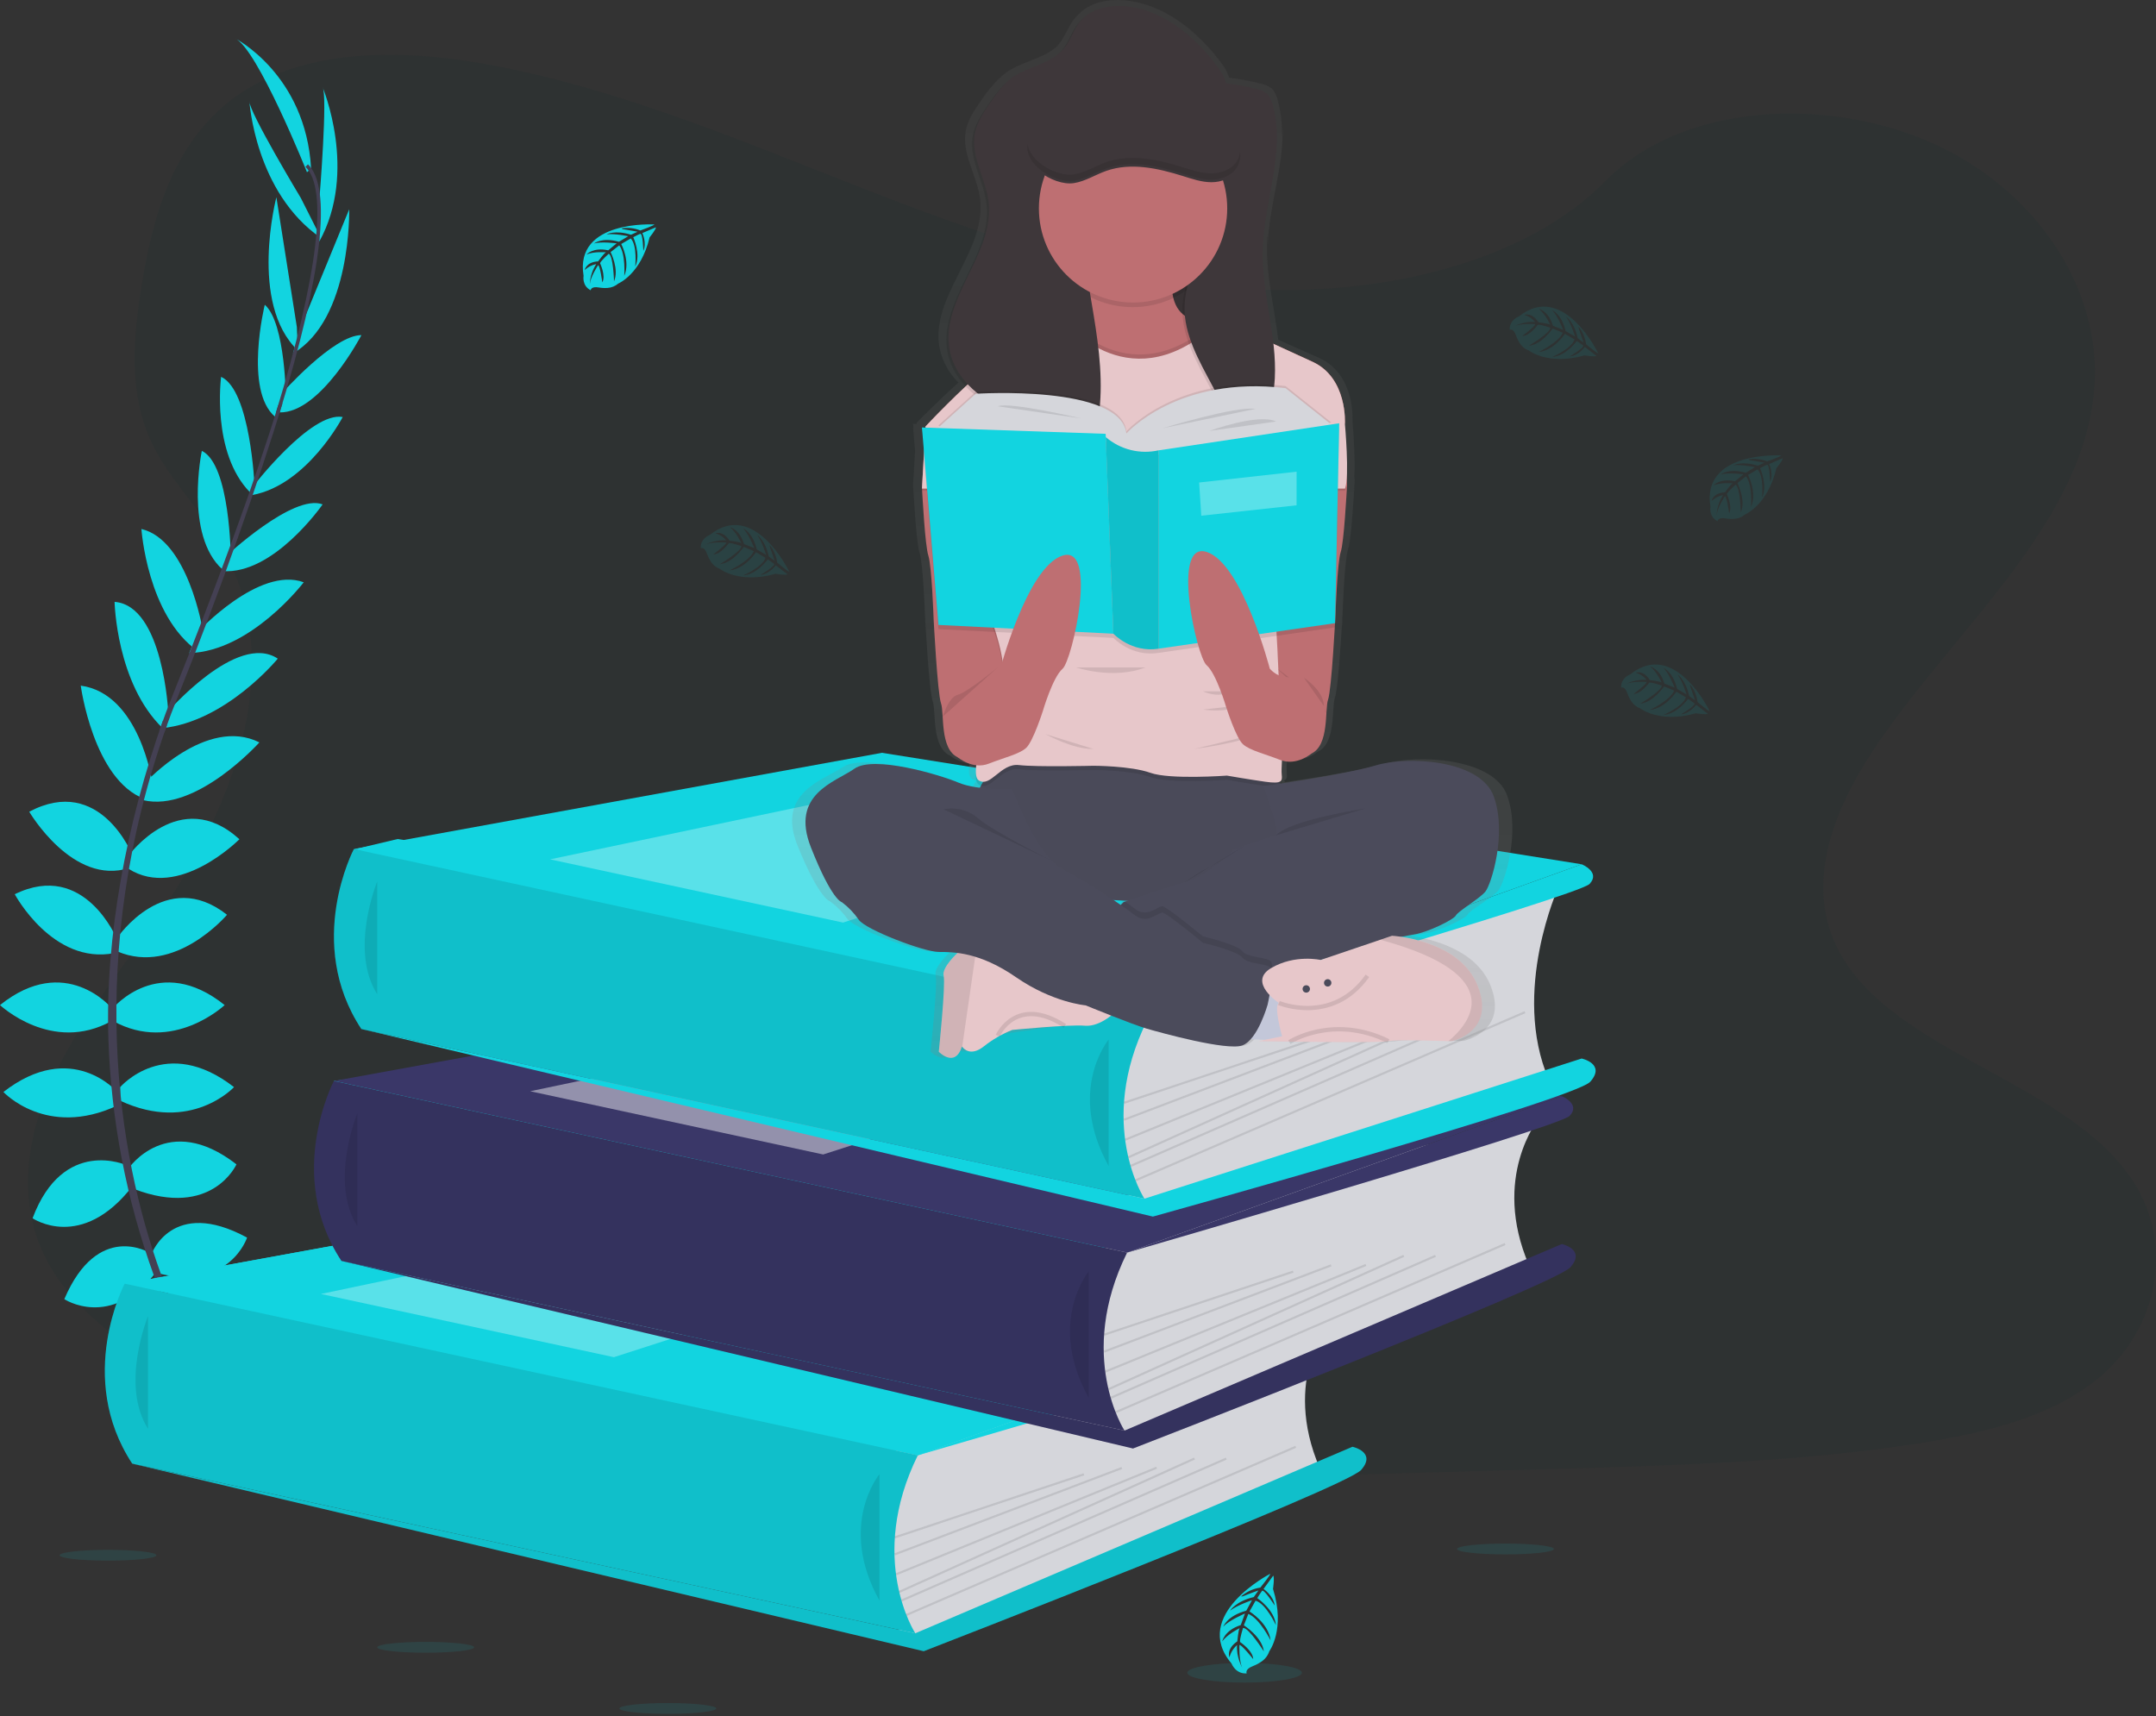 <svg width="500" height="398" viewBox="0 0 500 398" fill="none" xmlns="http://www.w3.org/2000/svg">
<rect x="0" y="0" width="500" height="398" fill="#333333" stroke="none"/>
<g clip-path="url(#clip0)">
<path opacity="0.1" d="M293.232 67.176C261.595 66.076 231.458 55.864 202.686 44.689C173.913 33.514 145.414 21.132 114.534 15.213C94.673 11.405 71.957 10.867 55.957 21.514C40.554 31.779 35.578 49.45 32.904 65.866C30.89 78.214 29.707 91.207 35.226 102.768C39.053 110.794 45.853 117.54 50.55 125.254C66.912 152.003 55.351 184.99 37.621 211.108C29.311 223.363 19.656 235.061 13.243 248.094C6.829 261.126 3.857 276.079 9.469 289.385C15.037 302.584 28.299 312.478 42.661 319.444C71.839 333.596 106.209 337.643 139.748 339.936C213.968 345.015 288.579 342.815 362.994 340.615C390.535 339.799 418.193 338.973 445.285 334.715C460.331 332.349 475.861 328.6 486.787 319.537C500.65 308.035 504.086 288.554 494.799 274.134C479.21 249.941 436.138 243.934 425.228 217.967C419.235 203.678 425.394 187.762 434.105 174.504C452.798 146.074 484.127 121.128 485.78 88.631C486.914 66.306 471.848 43.956 448.56 33.392C424.152 22.281 390.296 23.689 372.297 42.015C353.75 60.899 321.165 68.144 293.232 67.176Z" fill="#032A2D"/>
<path d="M212.863 337.541L45.545 336.724L28.919 297.73L87.707 293.462L77.461 250.709L193.735 235.638L82.393 196.932L92.228 194.595L271.264 223.803L261.405 290.524L247.311 327.192L212.863 337.541Z" fill="#12D4E0"/>
<path d="M48.111 320.392C48.111 320.392 58.377 318.75 64.536 326.004C64.536 326.004 60.019 329.563 50.301 324.635L48.111 320.392Z" fill="#12D4E0"/>
<path d="M47.036 320.231C47.036 320.231 40.485 328.292 43.712 337.267C43.712 337.267 49.05 335.131 49.631 324.249L47.036 320.231Z" fill="#12D4E0"/>
<path d="M41.15 306.979C41.15 306.979 45.256 299.446 61.681 309.99C61.681 309.99 59.491 315.054 52.237 314.643C44.983 314.233 43.066 310.948 41.15 306.979Z" fill="#12D4E0"/>
<path d="M40.089 306.436C40.089 306.436 31.569 305.458 30.743 324.963C30.743 324.963 36.144 326.082 39.982 319.913C43.819 313.744 42.245 310.283 40.089 306.436Z" fill="#12D4E0"/>
<path d="M35.128 290.876C35.128 290.876 39.918 277.6 57.301 287.044C57.301 287.044 53.332 299.226 36.907 295.393L35.128 290.876Z" fill="#12D4E0"/>
<path d="M29.79 271.03C29.79 271.03 38.823 257.616 54.837 270.052C54.837 270.052 49.226 282.645 31.158 275.801L29.79 271.03Z" fill="#12D4E0"/>
<path d="M27.873 252.141C27.873 252.141 38.413 239.817 54.27 252.141C54.27 252.141 44.279 262.954 27.873 255.289V252.141Z" fill="#12D4E0"/>
<path d="M26.231 233.795C26.231 233.795 36.907 220.929 52.1 233.111C52.1 233.111 40.055 244.471 26.231 236.806V233.795Z" fill="#12D4E0"/>
<path d="M27.189 217.507C27.189 217.507 38.432 200.945 52.648 212.169C52.648 212.169 40.603 226.404 27.189 220.655V217.507Z" fill="#12D4E0"/>
<path d="M29.79 198.482C29.79 198.482 41.698 182.057 55.522 194.649C55.522 194.649 41.424 208.884 29.79 201.493V198.482Z" fill="#12D4E0"/>
<path d="M33.759 181.475C33.759 181.475 47.857 166.038 60.156 172.187C60.156 172.187 45.467 188.583 33.143 185.572L33.759 181.475Z" fill="#12D4E0"/>
<path d="M38.686 165.353C38.686 165.353 54.955 146.445 64.419 152.761C64.419 152.761 52.432 167.426 37.533 168.892L38.686 165.353Z" fill="#12D4E0"/>
<path d="M45.799 146.655C45.799 146.655 60.039 131.218 70.441 135.051C70.441 135.051 58.259 151.065 43.888 151.475L45.799 146.655Z" fill="#12D4E0"/>
<path d="M52.237 129.165C52.237 129.165 67.978 114.382 74.821 116.983C74.821 116.983 63.461 133.408 51.553 132.45L52.237 129.165Z" fill="#12D4E0"/>
<path d="M58.533 113.014C58.533 113.014 72.084 95.352 79.48 96.721C79.48 96.721 71.263 112.466 58.533 114.808V113.014Z" fill="#12D4E0"/>
<path d="M65.367 91.236C65.367 91.236 77.344 77.7 83.816 77.73C83.816 77.73 74.362 95.817 64.873 95.65L65.367 91.236Z" fill="#12D4E0"/>
<path d="M69.415 76.737L80.985 48.541C80.985 48.541 81.562 74.029 67.943 81.968L69.415 76.737Z" fill="#12D4E0"/>
<path d="M74.112 45.643C74.112 45.643 76.028 22.095 74.797 20.179C74.797 20.179 83.068 39.757 74.034 56.045L74.112 45.643Z" fill="#12D4E0"/>
<path d="M34.678 290.564C34.678 290.564 22.682 283.128 14.914 301.318C14.914 301.318 25.59 308.406 36.091 295.203L34.678 290.564Z" fill="#12D4E0"/>
<path d="M29.403 270.272C29.403 270.272 14.69 263.56 7.552 282.552C7.552 282.552 18.918 290.373 30.743 275.072L29.403 270.272Z" fill="#12D4E0"/>
<path d="M27.189 253.27C27.189 253.27 16.65 240.947 0.792 253.27C0.792 253.27 10.784 264.083 27.189 256.418V253.27Z" fill="#12D4E0"/>
<path d="M25.869 233.795C25.869 233.795 15.193 220.929 0 233.111C0 233.111 12.045 244.471 25.869 236.806V233.795Z" fill="#12D4E0"/>
<path d="M27.189 217.976C27.189 217.976 19.7 199.425 3.422 207.403C3.422 207.403 12.221 223.852 26.524 221.056L27.189 217.976Z" fill="#12D4E0"/>
<path d="M30.733 198.389C30.733 198.389 23.288 179.515 6.78 188.265C6.78 188.265 16.889 205.565 30 201.302L30.733 198.389Z" fill="#12D4E0"/>
<path d="M35.348 181.568C35.348 181.568 32.415 160.876 18.727 159.023C18.727 159.023 21.631 180.845 33.505 185.298L35.348 181.568Z" fill="#12D4E0"/>
<path d="M39.034 165.392C39.034 165.392 37.89 140.462 26.573 139.592C26.573 139.592 26.954 158.514 37.758 168.922L39.034 165.392Z" fill="#12D4E0"/>
<path d="M46.972 145.956C46.972 145.956 43.599 125.225 32.796 122.693C32.796 122.693 34.135 142.769 45.902 151.045L46.972 145.956Z" fill="#12D4E0"/>
<path d="M53.517 129.336C53.517 129.336 53.405 107.739 46.806 104.567C46.806 104.567 42.714 124.12 51.606 132.093L53.517 129.336Z" fill="#12D4E0"/>
<path d="M59.036 112.769C59.036 112.769 58.113 90.532 51.279 87.399C51.279 87.399 48.942 104.997 58.015 114.226L59.036 112.769Z" fill="#12D4E0"/>
<path d="M66.32 93.011C66.32 93.011 66.281 74.924 61.403 70.681C61.403 70.681 56.553 90.493 63.773 96.648L66.32 93.011Z" fill="#12D4E0"/>
<path d="M68.843 75.848L64.096 45.745C64.096 45.745 57.648 70.412 69.067 81.283L68.843 75.848Z" fill="#12D4E0"/>
<path d="M69.767 45.926C69.767 45.926 57.585 25.688 57.834 23.44C57.834 23.44 59.13 44.65 74.454 55.214L69.767 45.926Z" fill="#12D4E0"/>
<path d="M71.194 39.948C71.194 39.948 59.697 11.204 54.495 8.877C54.495 8.877 70.92 17.227 72.152 39.126L71.194 39.948Z" fill="#12D4E0"/>
<path d="M64.815 95.821L64.028 95.582C73.731 63.94 76.151 43.765 70.847 38.706L71.409 38.11C77.036 43.448 74.753 63.402 64.815 95.821Z" fill="#444053"/>
<path d="M38.095 169.909L36.932 169.494C37.963 166.595 39.073 163.652 40.236 160.753C50.365 135.51 58.988 112.026 64.516 93.998L65.528 93.509C59.99 111.572 51.518 135.955 41.38 161.232C40.221 164.077 39.117 167.006 38.095 169.909Z" fill="#444053"/>
<path d="M62.576 344.071C62.419 343.9 46.694 326.19 35.729 295.955C29.304 278.254 25.729 259.646 25.136 240.824C24.383 217.297 29.32 191.027 37.777 167.162L38.696 168.237C19.71 221.799 27.253 267.696 37.259 295.334C48.106 325.295 63.656 342.81 63.808 342.986L62.576 344.071Z" fill="#444053"/>
<path d="M308.323 306.47C308.323 306.47 297.241 319.996 306.04 340.444L217.561 378.818L209.07 380.597L205.159 363.488L207.774 341.896V330.096L308.323 306.47Z" fill="#D5D6DB"/>
<path d="M28.919 297.73L151.382 275.405L313.651 301.254L212.863 337.541L28.919 297.73Z" fill="#12D4E0"/>
<path d="M28.919 297.73L151.382 275.405L313.651 301.254L212.863 337.541L28.919 297.73Z" fill="#12D4E0"/>
<path d="M28.919 297.725C28.919 297.725 17.466 319.424 30.665 339.466L212.267 378.818C212.267 378.818 200.994 361.532 212.848 337.54L28.919 297.725Z" fill="#12D4E0"/>
<path opacity="0.1" d="M28.919 297.725C28.919 297.725 17.466 319.424 30.665 339.466L212.267 378.818C212.267 378.818 200.994 361.532 212.848 337.54L28.919 297.725Z" fill="black"/>
<path opacity="0.1" d="M34.331 305.248C34.331 305.248 27.785 321.125 34.331 331.401Z" fill="black"/>
<path d="M212.267 378.818L313.651 335.556C313.651 335.556 319.322 336.778 315.655 340.933C311.989 345.088 214.222 382.973 214.222 382.973L30.665 339.467L212.267 378.818Z" fill="#12D4E0"/>
<path opacity="0.1" d="M212.267 378.818L313.651 335.556C313.651 335.556 319.322 336.778 315.655 340.933C311.989 345.088 214.222 382.973 214.222 382.973L30.665 339.467L212.267 378.818Z" fill="black"/>
<path opacity="0.1" d="M203.957 341.911C203.957 341.911 194.18 353.643 203.957 371.241Z" fill="black"/>
<path opacity="0.1" d="M251.289 341.712L207.436 356.343L207.591 356.806L251.444 342.176L251.289 341.712Z" fill="black"/>
<path opacity="0.1" d="M260.073 340.256L207.422 360.278L207.596 360.734L260.246 340.713L260.073 340.256Z" fill="black"/>
<path opacity="0.1" d="M268.139 340.186L207.716 364.918L207.901 365.371L268.324 340.639L268.139 340.186Z" fill="black"/>
<path opacity="0.1" d="M276.911 338.069L208.422 369.007L208.623 369.453L277.112 338.514L276.911 338.069Z" fill="black"/>
<path opacity="0.1" d="M284.281 338.079L208.964 371L209.159 371.447L284.477 338.526L284.281 338.079Z" fill="black"/>
<path opacity="0.1" d="M300.4 335.341L210.099 374.343L210.293 374.792L300.594 335.79L300.4 335.341Z" fill="black"/>
<path opacity="0.3" d="M74.415 300.115L160.45 282.028L212.863 292.05L142.363 314.78L74.415 300.115Z" fill="white"/>
<path d="M313.651 301.254C313.651 301.254 318.1 303.048 315.489 305.82C312.879 308.592 212.849 337.54 212.849 337.54L313.651 301.254Z" fill="#12D4E0"/>
<path d="M356.859 259.454C356.859 259.454 345.782 272.975 354.581 293.428L266.102 331.802L257.611 333.591L253.7 316.482L256.355 294.895V283.079L356.859 259.454Z" fill="#D5D6DB"/>
<path d="M77.461 250.709L199.919 228.388L362.192 254.238L261.404 290.524L77.461 250.709Z" fill="#3A3768"/>
<path d="M77.441 250.709C77.441 250.709 65.983 272.408 79.182 292.45L260.784 331.802C260.784 331.802 249.516 314.502 261.385 290.519L77.441 250.709Z" fill="#3A3768"/>
<path opacity="0.1" d="M77.441 250.709C77.441 250.709 65.983 272.408 79.182 292.45L260.784 331.802C260.784 331.802 249.516 314.502 261.385 290.519L203.957 278.088L77.441 250.709Z" fill="black"/>
<path opacity="0.1" d="M82.867 258.232C82.867 258.232 76.327 274.104 82.867 284.385Z" fill="black"/>
<path d="M260.803 331.802L362.193 288.54C362.193 288.54 367.858 289.762 364.192 293.917C360.526 298.072 262.759 335.957 262.759 335.957L79.201 292.45L260.803 331.802Z" fill="#3A3768"/>
<path opacity="0.1" d="M260.803 331.802L362.193 288.54C362.193 288.54 367.858 289.762 364.192 293.917C360.526 298.072 262.759 335.957 262.759 335.957L79.201 292.45L260.803 331.802Z" fill="black"/>
<path opacity="0.1" d="M252.493 294.895C252.493 294.895 242.716 306.627 252.493 324.225Z" fill="black"/>
<path opacity="0.1" d="M299.829 294.701L255.976 309.332L256.131 309.795L299.984 295.165L299.829 294.701Z" fill="black"/>
<path opacity="0.1" d="M308.619 293.243L255.969 313.264L256.142 313.721L308.793 293.7L308.619 293.243Z" fill="black"/>
<path opacity="0.1" d="M316.678 293.166L256.255 317.898L256.441 318.351L316.864 293.619L316.678 293.166Z" fill="black"/>
<path opacity="0.1" d="M325.456 291.049L256.966 321.988L257.167 322.434L325.657 291.495L325.456 291.049Z" fill="black"/>
<path opacity="0.1" d="M332.819 291.053L257.502 323.974L257.697 324.422L333.014 291.501L332.819 291.053Z" fill="black"/>
<path opacity="0.1" d="M348.942 288.315L258.641 327.317L258.835 327.766L349.136 288.764L348.942 288.315Z" fill="black"/>
<path opacity="0.45" d="M122.957 253.099L208.992 235.012L261.405 245.033L190.905 267.764L122.957 253.099Z" fill="white"/>
<path d="M362.192 254.238C362.192 254.238 366.636 256.032 364.03 258.799C361.425 261.566 261.405 290.52 261.405 290.52L362.192 254.238Z" fill="#3A3768"/>
<path d="M361.454 205.668C361.454 205.668 350.373 229.948 359.172 250.396L270.692 278.015L262.221 279.809L258.31 262.7L260.925 241.108V229.293L361.454 205.668Z" fill="#D5D6DB"/>
<path d="M82.07 196.927L204.533 174.602L366.807 200.452L266.014 236.738L82.07 196.927Z" fill="#12D4E0"/>
<path d="M82.071 196.922C82.071 196.922 70.598 218.622 83.796 238.664L265.398 278.015C265.398 278.015 254.126 260.715 265.995 236.738L82.071 196.922Z" fill="#12D4E0"/>
<path opacity="0.1" d="M82.071 196.922C82.071 196.922 70.598 218.622 83.796 238.664L265.398 278.015C265.398 278.015 254.126 260.715 265.995 236.738L82.071 196.922Z" fill="black"/>
<path opacity="0.1" d="M87.482 204.445C87.482 204.445 80.936 220.323 87.482 230.598Z" fill="black"/>
<path d="M265.418 278.015L366.802 245.508C366.802 245.508 372.473 246.73 368.806 250.885C365.14 255.04 267.373 282.17 267.373 282.17L83.816 238.664L265.418 278.015Z" fill="#12D4E0"/>
<path opacity="0.1" d="M257.108 241.108C257.108 241.108 247.331 252.84 257.108 270.438Z" fill="black"/>
<path opacity="0.1" d="M304.445 240.914L260.592 255.544L260.747 256.008L304.6 241.378L304.445 240.914Z" fill="black"/>
<path opacity="0.1" d="M313.232 239.458L260.581 259.479L260.755 259.936L313.406 239.915L313.232 239.458Z" fill="black"/>
<path opacity="0.1" d="M321.287 239.384L260.864 264.116L261.049 264.568L321.472 239.836L321.287 239.384Z" fill="black"/>
<path opacity="0.1" d="M330.071 237.262L261.581 268.201L261.783 268.647L330.272 237.708L330.071 237.262Z" fill="black"/>
<path opacity="0.1" d="M337.436 237.271L262.119 270.192L262.315 270.64L337.631 237.719L337.436 237.271Z" fill="black"/>
<path opacity="0.1" d="M353.558 234.537L263.257 273.538L263.451 273.987L353.751 234.985L353.558 234.537Z" fill="black"/>
<path opacity="0.3" d="M127.566 199.313L213.601 181.226L266.014 191.247L195.514 213.978L127.566 199.313Z" fill="white"/>
<path d="M366.802 200.452C366.802 200.452 371.25 202.246 368.64 205.017C366.03 207.789 266.014 236.738 266.014 236.738L366.802 200.452Z" fill="#12D4E0"/>
<path d="M151.744 52.061C151.744 52.061 133.168 50.941 135.339 63.974C135.339 63.974 134.904 66.276 136.991 67.322C136.991 67.322 137.025 66.345 138.898 66.682C139.566 66.797 140.245 66.83 140.921 66.78C141.833 66.717 142.699 66.361 143.39 65.763V65.763C143.39 65.763 148.616 63.602 150.649 55.057C150.649 55.057 152.155 53.195 152.116 52.716L148.968 54.055C148.968 54.055 150.038 56.319 149.197 58.201C149.197 58.201 149.095 54.139 148.489 54.231C148.366 54.231 146.861 55.018 146.861 55.018C146.861 55.018 148.704 58.963 147.31 61.828C147.31 61.828 147.838 56.969 146.284 55.302L144.074 56.592C144.074 56.592 146.23 60.664 144.769 63.989C144.769 63.989 145.145 58.89 143.61 56.905L141.606 58.47C141.606 58.47 143.634 62.483 142.398 65.24C142.398 65.24 142.236 59.306 141.176 58.856C141.176 58.856 139.421 60.401 139.157 61.036C139.157 61.036 140.545 63.969 139.68 65.489C139.68 65.489 139.157 61.535 138.702 61.515C138.702 61.515 136.957 64.135 136.776 65.915C136.861 64.256 137.378 62.648 138.277 61.251C137.271 61.441 136.343 61.922 135.608 62.634C135.608 62.634 135.877 60.782 138.712 60.62C138.712 60.62 140.154 58.631 140.54 58.514C140.54 58.514 137.72 58.274 136.013 59.032C136.013 59.032 137.519 57.287 141.053 58.054L143.009 56.441C143.009 56.441 139.303 55.952 137.729 56.495C137.729 56.495 139.543 54.95 143.542 56.074L145.697 54.789C145.697 54.789 142.535 54.109 140.653 54.354C140.653 54.354 142.637 53.283 146.328 54.442L147.863 53.752C147.863 53.752 145.551 53.298 144.871 53.224C144.192 53.151 144.157 52.965 144.157 52.965C145.625 52.724 147.131 52.893 148.508 53.454C148.508 53.454 151.808 52.266 151.744 52.061Z" fill="#12D4E0"/>
<path opacity="0.1" d="M413.075 105.627C413.075 105.627 394.5 104.508 396.67 117.54C396.67 117.54 396.235 119.843 398.322 120.889C398.322 120.889 398.357 119.911 400.229 120.248C400.897 120.361 401.577 120.393 402.253 120.346C403.156 120.28 404.013 119.923 404.697 119.329V119.329C404.697 119.329 409.927 117.169 411.956 108.624C411.956 108.624 413.462 106.761 413.423 106.282L410.284 107.622C410.284 107.622 411.355 109.885 410.514 111.767C410.514 111.767 410.411 107.705 409.81 107.798C409.688 107.798 408.177 108.585 408.177 108.585C408.177 108.585 410.02 112.53 408.632 115.394C408.632 115.394 409.16 110.535 407.6 108.868L405.391 110.159C405.391 110.159 407.547 114.231 406.085 117.555C406.085 117.555 406.461 112.456 404.927 110.472L402.927 112.036C402.927 112.036 404.951 116.049 403.714 118.806C403.714 118.806 403.553 112.872 402.492 112.422C402.492 112.422 400.742 113.967 400.473 114.602C400.473 114.602 401.862 117.535 401.001 119.056C401.001 119.056 400.473 115.101 400.023 115.081C400.023 115.081 398.278 117.702 398.097 119.481C398.182 117.821 398.701 116.213 399.603 114.817C398.596 115.008 397.667 115.489 396.929 116.201C396.929 116.201 397.203 114.348 400.033 114.187C400.033 114.187 401.475 112.197 401.862 112.075C401.862 112.075 399.046 111.84 397.335 112.598C397.335 112.598 398.841 110.853 402.375 111.621L404.33 110.007C404.33 110.007 400.62 109.519 399.051 110.061C399.051 110.061 400.859 108.516 404.863 109.641L407.014 108.355C407.014 108.355 403.851 107.676 401.969 107.92C401.969 107.92 403.954 106.849 407.644 108.008L409.184 107.319C409.184 107.319 406.867 106.864 406.188 106.791C405.508 106.717 405.474 106.532 405.474 106.532C406.942 106.288 408.448 106.457 409.825 107.021C409.825 107.021 413.134 105.833 413.075 105.627Z" fill="#12D4E0"/>
<path opacity="0.1" d="M183.03 132.572C183.03 132.572 174.935 115.79 164.63 124.061C164.63 124.061 162.406 124.804 162.513 127.136C162.513 127.136 163.369 126.691 163.98 128.49C164.208 129.126 164.51 129.733 164.879 130.299C165.379 131.066 166.115 131.649 166.976 131.961C166.976 131.961 171.41 135.471 179.862 133.075C179.862 133.075 182.223 133.481 182.609 133.198L179.911 131.11C179.911 131.11 178.444 133.149 176.401 133.33C176.401 133.33 179.901 131.262 179.525 130.783C179.447 130.685 178.058 129.742 178.058 129.742C178.058 129.742 175.511 133.276 172.334 133.457C172.334 133.457 176.831 131.55 177.525 129.375L175.326 128.075C175.326 128.075 172.818 131.946 169.205 132.288C169.205 132.288 173.84 130.133 174.822 127.825L172.485 126.848C172.485 126.848 169.968 130.573 166.957 130.842C166.957 130.842 172.06 127.806 171.933 126.657C171.933 126.657 169.728 125.885 169.044 125.958C169.044 125.958 167.177 128.593 165.417 128.593C165.417 128.593 168.609 126.202 168.413 125.816C168.413 125.816 165.275 125.572 163.623 126.305C165.112 125.565 166.769 125.228 168.428 125.327C167.77 124.542 166.896 123.966 165.916 123.67C165.916 123.67 167.666 123.006 169.186 125.396C169.186 125.396 171.63 125.684 171.918 125.963C171.918 125.963 170.75 123.392 169.259 122.272C169.259 122.272 171.518 122.727 172.549 126.183L174.92 127.121C174.92 127.121 173.556 123.641 172.3 122.541C172.3 122.541 174.529 123.367 175.502 127.429L177.672 128.681C177.672 128.681 176.729 125.587 175.594 124.066C175.594 124.066 177.496 125.279 178.283 129.062L179.637 130.069C179.637 130.069 178.904 127.825 178.659 127.2C178.415 126.574 178.537 126.447 178.537 126.447C179.467 127.608 180.056 129.004 180.238 130.48C180.238 130.48 182.854 132.719 183.03 132.572Z" fill="#12D4E0"/>
<path opacity="0.1" d="M370.635 81.919C370.635 81.919 362.544 65.137 352.235 73.408C352.235 73.408 350.016 74.151 350.118 76.483C350.118 76.483 350.979 76.043 351.585 77.837C351.813 78.476 352.116 79.085 352.489 79.651C352.987 80.416 353.722 80.998 354.581 81.308V81.308C354.581 81.308 359.02 84.818 367.467 82.427C367.467 82.427 369.828 82.828 370.219 82.545L367.535 80.452C367.535 80.452 366.069 82.496 364.03 82.677C364.03 82.677 367.526 80.604 367.149 80.125C367.071 80.027 365.683 79.084 365.683 79.084C365.683 79.084 363.141 82.618 359.958 82.799C359.958 82.799 364.461 80.892 365.155 78.722L362.921 77.431C362.921 77.431 360.418 81.298 356.801 81.645C356.801 81.645 361.435 79.485 362.422 77.177L360.081 76.2C360.081 76.2 357.563 79.929 354.557 80.193C354.557 80.193 359.655 77.158 359.528 76.014C359.528 76.014 357.328 75.237 356.644 75.315C356.644 75.315 354.777 77.945 353.012 77.945C353.012 77.945 356.209 75.554 356.014 75.168C356.014 75.168 352.875 74.924 351.218 75.657C352.707 74.917 354.364 74.58 356.023 74.679C355.367 73.894 354.496 73.317 353.516 73.022C353.516 73.022 355.266 72.357 356.786 74.748C356.786 74.748 359.23 75.041 359.518 75.32C359.518 75.32 358.35 72.743 356.854 71.624C356.854 71.624 359.113 72.084 360.144 75.559L362.52 76.498C362.52 76.498 361.156 73.012 359.9 71.912C359.9 71.912 362.129 72.739 363.097 76.801L365.272 78.052C365.272 78.052 364.324 74.963 363.19 73.438C363.19 73.438 365.096 74.65 365.878 78.434L367.232 79.441C367.232 79.441 366.504 77.197 366.255 76.571C366.005 75.945 366.132 75.823 366.132 75.823C367.06 76.985 367.647 78.381 367.829 79.856C367.829 79.856 370.483 82.075 370.635 81.919Z" fill="#12D4E0"/>
<path opacity="0.1" d="M396.489 164.928C396.489 164.928 388.399 148.141 378.075 156.413C378.075 156.413 375.855 157.156 375.958 159.487C375.958 159.487 376.818 159.047 377.425 160.841C377.651 161.48 377.953 162.089 378.324 162.655C378.822 163.42 379.557 164.002 380.416 164.312C380.416 164.312 384.855 167.827 393.307 165.432C393.307 165.432 395.663 165.837 396.054 165.549L393.356 163.462C393.356 163.462 391.889 165.505 389.846 165.686C389.846 165.686 393.341 163.613 392.965 163.134C392.887 163.036 391.498 162.093 391.498 162.093C391.498 162.093 388.956 165.627 385.774 165.813C385.774 165.813 390.276 163.902 390.97 161.731L388.766 160.431C388.766 160.431 386.263 164.302 382.645 164.645C382.645 164.645 387.28 162.484 388.267 160.177L385.926 159.199C385.926 159.199 383.408 162.924 380.402 163.193C380.402 163.193 385.505 160.157 385.378 159.008C385.378 159.008 383.173 158.231 382.489 158.309C382.489 158.309 380.622 160.939 378.857 160.939C378.857 160.939 382.054 158.549 381.858 158.163C381.858 158.163 378.72 157.918 377.063 158.651C378.554 157.912 380.212 157.575 381.873 157.674C381.216 156.887 380.342 156.311 379.36 156.017C379.36 156.017 381.11 155.347 382.631 157.742C382.631 157.742 385.075 158.031 385.363 158.309C385.363 158.309 384.195 155.738 382.704 154.614C382.704 154.614 384.963 155.073 385.994 158.549L388.365 159.487C388.365 159.487 387.001 156.002 385.745 154.907C385.745 154.907 387.974 155.728 388.942 159.795L391.117 161.042C391.117 161.042 390.169 157.952 389.035 156.427C389.035 156.427 390.941 157.64 391.728 161.428L393.082 162.406C393.082 162.406 392.349 160.162 392.104 159.536C391.86 158.911 391.982 158.788 391.982 158.788C392.912 159.949 393.499 161.345 393.679 162.821C393.679 162.821 396.338 165.075 396.489 164.928Z" fill="#12D4E0"/>
<path opacity="0.1" d="M98.72 383.325C104.927 383.325 109.959 382.762 109.959 382.069C109.959 381.375 104.927 380.812 98.72 380.812C92.514 380.812 87.482 381.375 87.482 382.069C87.482 382.762 92.514 383.325 98.72 383.325Z" fill="#12D4E0"/>
<path opacity="0.1" d="M25.048 361.973C31.255 361.973 36.286 361.41 36.286 360.716C36.286 360.022 31.255 359.46 25.048 359.46C18.841 359.46 13.81 360.022 13.81 360.716C13.81 361.41 18.841 361.973 25.048 361.973Z" fill="#12D4E0"/>
<path opacity="0.1" d="M154.878 397.506C161.084 397.506 166.116 396.943 166.116 396.25C166.116 395.556 161.084 394.993 154.878 394.993C148.671 394.993 143.639 395.556 143.639 396.25C143.639 396.943 148.671 397.506 154.878 397.506Z" fill="#12D4E0"/>
<path opacity="0.1" d="M349.136 360.521C355.342 360.521 360.374 359.958 360.374 359.264C360.374 358.571 355.342 358.008 349.136 358.008C342.929 358.008 337.897 358.571 337.897 359.264C337.897 359.958 342.929 360.521 349.136 360.521Z" fill="#12D4E0"/>
<path opacity="0.1" d="M288.637 390.252C295.978 390.252 301.929 389.23 301.929 387.969C301.929 386.708 295.978 385.686 288.637 385.686C281.297 385.686 275.346 386.708 275.346 387.969C275.346 389.23 281.297 390.252 288.637 390.252Z" fill="#12D4E0"/>
<path d="M294.567 365.023C294.567 365.023 276.06 374.584 285.621 385.847C285.621 385.847 286.521 388.291 289.121 388.12C289.121 388.12 288.603 387.172 290.588 386.414C291.294 386.141 291.965 385.785 292.587 385.353C293.428 384.772 294.056 383.933 294.376 382.963V382.963C294.376 382.963 298.16 377.899 295.227 368.528C295.227 368.528 295.608 365.878 295.276 365.448L293.027 368.533C293.027 368.533 295.349 370.092 295.618 372.385C295.618 372.385 293.174 368.538 292.685 368.963C292.578 369.051 291.571 370.649 291.571 370.649C291.571 370.649 295.599 373.382 295.897 376.931C295.897 376.931 293.629 371.959 291.179 371.251L289.777 373.753C289.777 373.753 294.176 376.432 294.665 380.46C294.665 380.46 292.108 375.352 289.498 374.32L288.466 376.965C288.466 376.965 292.71 379.663 293.101 383.017C293.101 383.017 289.552 377.41 288.276 377.586C288.276 377.586 287.474 380.069 287.582 380.837C287.582 380.837 290.578 382.841 290.632 384.811C290.632 384.811 287.865 381.316 287.44 381.545C287.44 381.545 287.264 385.06 288.114 386.888C288.114 386.888 286.648 384.278 286.888 381.545C286.03 382.304 285.413 383.296 285.113 384.4C285.113 384.4 284.316 382.469 286.941 380.69C286.941 380.69 287.191 377.957 287.494 377.62C287.494 377.62 284.654 379.008 283.446 380.709C283.446 380.709 283.891 378.172 287.743 376.911L288.721 374.232C288.721 374.232 284.869 375.865 283.681 377.302C283.681 377.302 284.536 374.785 289.024 373.577L290.353 371.133C290.353 371.133 286.931 372.287 285.26 373.577C285.26 373.577 286.555 371.412 290.764 370.415L291.844 368.875C291.844 368.875 289.361 369.76 288.667 370.077C287.973 370.395 287.836 370.239 287.836 370.239C289.105 369.165 290.646 368.465 292.289 368.215C292.289 368.215 294.738 365.189 294.567 365.023Z" fill="#12D4E0"/>
<path d="M349.498 184.432C346.301 175.746 328.702 174.929 321.067 177.144C315.641 178.723 304.202 180.502 298.092 181.397L297.696 181.02C298.488 180.786 298.507 180.209 298.409 179.353C298.352 178.226 298.369 177.096 298.458 175.971C302.203 177.134 305.537 174.382 305.537 174.382C309.936 172.427 308.753 164.058 309.594 161.77C310.225 160.059 310.904 149.979 311.207 144.954H311.271L311.305 143.268C311.349 142.539 311.368 142.114 311.368 142.114C311.368 142.114 311.799 129.825 312.639 127.337C313.422 125.049 314.057 113.522 314.155 111.694C314.155 111.537 314.155 111.454 314.155 111.454L314.091 110.389C314.135 109.611 314.155 108.746 314.15 107.837C314.15 103.657 313.715 98.393 313.661 97.542C313.661 97.42 313.661 97.273 313.661 97.097C313.695 95.313 313.47 86.377 305.869 82.999C303.068 81.748 299.7 80.257 296.439 78.805C295.599 71.546 293.677 64.326 293.844 57.013C293.844 55.913 293.941 54.813 294.049 53.718C294.049 54.036 294.015 54.358 294.01 54.696C294.01 55.404 294.01 56.118 294.01 56.827C294.298 47.681 297.754 38.486 297.432 29.535C297.402 30.41 297.339 31.29 297.256 32.17C297.424 29.143 297.108 26.108 296.317 23.18C296.024 22.149 295.628 21.083 294.782 20.394C293.983 19.839 293.066 19.476 292.103 19.333C289.79 18.741 287.44 18.304 285.069 18.023C284.709 16.92 284.174 15.882 283.485 14.948C278.528 8.144 271.186 1.75 262.504 0.284C258.149 -0.45 253.138 0.161 250.176 3.275C249.867 3.549 249.576 3.843 249.306 4.155C247.712 6.057 247.028 8.555 245.395 10.451C245.288 10.578 245.165 10.696 245.048 10.818C241.851 13.678 236.87 14.274 233.316 16.84C232.69 17.301 232.103 17.813 231.561 18.37C230.129 19.789 228.845 21.35 227.729 23.029C226.13 25.278 224.488 27.619 223.979 30.303C222.958 35.68 226.619 40.779 227.299 46.19C228.814 58.298 215.415 69.043 217.952 80.99C218.629 83.925 220.124 86.608 222.264 88.728C217.038 93.46 212.589 98.05 212.589 98.05V98.324H211.763L211.846 99.302H211.763L212.218 104.606L211.763 112.329C211.763 112.329 211.763 112.412 211.763 112.569V112.608V112.818C211.763 112.818 211.763 112.901 211.763 113.058H211.793C211.944 115.888 212.546 126.066 213.259 128.212C214.1 130.7 214.525 142.989 214.525 142.989C214.525 142.989 215.454 160.357 216.305 162.655C217.155 164.952 215.948 173.297 220.362 175.267C221.653 176.257 223.182 176.891 224.796 177.105C224.571 178.933 224.713 180.258 225.441 180.673C225.753 180.857 226.106 180.957 226.468 180.967C226.168 181.411 225.902 181.876 225.671 182.36C223.919 182.177 222.197 181.771 220.548 181.152C215.806 179.197 200.07 174.797 195.5 177.892C190.929 180.986 179.93 183.792 185.009 196.248C190.088 208.703 192.454 209.016 192.454 209.016C194.018 210.151 195.389 211.529 196.517 213.098C198.042 215.39 212.252 220.635 215.806 220.635C217.317 220.612 218.827 220.687 220.328 220.86C220.328 220.86 216.471 224.243 216.984 226.208C217.497 228.173 215.811 243.904 215.811 243.904C215.811 243.904 219.722 247.844 221.393 242.677L221.452 242.755C221.765 243.181 223.456 245.102 226.639 242.677C227.941 241.689 229.324 240.812 230.774 240.057L246.182 237.877C247.789 237.776 249.399 237.765 251.007 237.842C253.451 238.043 255.851 236.596 257.362 235.477C260.554 236.689 264.142 238.014 265.848 238.498C269.309 239.475 285.216 243.743 288.936 242.408C289.709 242.101 290.397 241.611 290.94 240.981L294.489 241.093L292.827 241.426C292.827 241.426 296.063 241.479 300.462 241.538L300.277 241.646L305.796 241.597C313.871 241.67 322.944 241.694 324.137 241.426C326.004 241.01 335.707 241.303 338.567 241.426H339.364C339.364 241.426 350.025 239.299 345.626 228.481C342.243 220.171 331.846 217.756 327.231 217.091C328.531 216.832 329.651 216.632 330.394 216.515C333.615 216.026 339.872 213.093 340.381 212.091C340.889 211.089 346.134 208.18 347.488 206.523C348.842 204.866 352.709 193.119 349.498 184.432ZM261.189 208.742L260.666 208.913L260.314 209.031L259.64 209.695C259.102 209.334 258.525 208.952 257.924 208.561C258.985 208.625 260.075 208.688 261.189 208.742Z" fill="url(#paint0_linear)"/>
<path d="M292.357 157.2C292.357 157.2 299.837 176.753 304.09 174.798C308.342 172.842 307.189 164.532 308 162.254C308.812 159.976 309.711 142.701 309.711 142.701C309.711 142.701 310.122 130.48 310.933 128.006C311.686 125.733 312.297 114.27 312.4 112.466C312.4 112.31 312.4 112.227 312.4 112.227L311.593 98.051L307.027 96.912L296.439 100.822L294.973 109.196L294.401 112.466L294.156 113.86L292.357 157.2Z" fill="#BE6F72"/>
<path opacity="0.1" d="M294.821 153.924C294.821 153.924 301.958 159.766 304.109 160.279C306.26 160.793 307.58 165.348 307.58 165.348" fill="black"/>
<path d="M233.869 158.055C233.869 158.055 226.389 177.608 222.136 175.653C217.884 173.698 219.037 165.388 218.226 163.11C217.414 160.832 216.515 143.556 216.515 143.556C216.515 143.556 216.104 131.335 215.293 128.862C214.54 126.589 213.929 115.126 213.826 113.322C213.826 113.165 213.826 113.082 213.826 113.082L214.638 98.906L219.203 97.767L229.792 101.678L231.258 110.051L231.83 113.322L232.075 114.715L233.869 158.055Z" fill="#BE6F72"/>
<path d="M282.571 53.415H265.877V79.436H282.571V53.415Z" fill="#3E373A"/>
<path opacity="0.1" d="M282.571 53.415H265.877V79.436H282.571V53.415Z" fill="black"/>
<path d="M230.935 177.53C230.935 177.53 225.231 183.802 227.347 184.941C229.464 186.08 243.156 207.427 243.156 207.427C243.156 207.427 288.129 212.966 296.61 204.656C305.092 196.345 304.921 181.499 304.921 181.499C304.921 181.499 298.106 182.966 297.363 182.169C296.62 181.372 292.538 177.53 292.538 177.53C292.538 177.53 234.846 174.03 230.935 177.53Z" fill="#4B4B5B"/>
<path opacity="0.02" d="M230.935 177.53C230.935 177.53 225.231 183.802 227.347 184.941C229.464 186.08 243.156 207.427 243.156 207.427C243.156 207.427 288.129 212.966 296.61 204.656C305.092 196.345 304.921 181.499 304.921 181.499C304.921 181.499 298.106 182.966 297.363 182.169C296.62 181.372 292.538 177.53 292.538 177.53C292.538 177.53 234.846 174.03 230.935 177.53Z" fill="black"/>
<path d="M311.896 98.256L297.231 109.988L292.798 110.31L291.17 110.428L263.829 112.432L235.477 110.359L231.258 110.051L225.881 109.66L214.638 98.906C214.638 98.906 222.596 90.38 229.567 84.627C232.314 82.354 234.91 80.516 236.801 79.792L237.124 79.68C238.314 79.216 239.376 78.475 240.223 77.519C245.728 71.844 250.816 57.839 250.816 57.839C250.816 57.839 275.097 45.295 272.164 61.749C269.231 78.204 283.079 74.137 283.079 74.137L287.645 76.219L289.449 77.045L294.049 79.152L304.427 83.913C312.571 87.663 311.896 98.256 311.896 98.256Z" fill="#BE6F72"/>
<path opacity="0.1" d="M262.69 71.238C274.75 71.238 284.526 61.461 284.526 49.402C284.526 37.342 274.75 27.565 262.69 27.565C250.63 27.565 240.854 37.342 240.854 49.402C240.854 61.461 250.63 71.238 262.69 71.238Z" fill="black"/>
<path opacity="0.1" d="M311.93 113.811H213.826C213.826 113.654 213.826 113.571 213.826 113.571L214.638 99.395C214.638 99.395 222.596 90.87 229.567 85.116L291.16 82.672L294.024 79.651L304.402 84.412C312.551 88.156 311.896 98.749 311.896 98.749C311.896 98.749 313.011 111.024 311.93 113.811Z" fill="black"/>
<path d="M311.93 113.322H213.826C213.826 113.165 213.826 113.082 213.826 113.082L214.638 98.906C214.638 98.906 222.596 90.381 229.567 84.627L291.16 82.183L294.024 79.162L304.402 83.923C312.551 87.668 311.896 98.261 311.896 98.261C311.896 98.261 313.011 110.535 311.93 113.322Z" fill="#E7C7CA"/>
<path opacity="0.1" d="M246.964 73.57C246.964 73.57 262.441 93.289 283.055 73.164C303.669 53.039 285.338 118.054 285.338 118.054L240.854 123.333L246.964 73.57Z" fill="black"/>
<path d="M246.964 74.547C246.964 74.547 262.441 94.267 283.055 74.142C303.669 54.016 285.338 119.031 285.338 119.031L240.854 124.311L246.964 74.547Z" fill="#E7C7CA"/>
<path opacity="0.1" d="M289.424 78.008L291.062 102.983L292.817 111.293L294.156 117.648C294.156 117.648 297.578 166.531 296.6 168.976C295.623 171.42 297.089 173.375 297.295 174.675C297.5 175.976 297.089 179.241 297.251 180.708C297.412 182.174 297.251 182.824 293.506 182.301C289.762 181.778 284.541 180.869 284.541 180.869C284.541 180.869 271.342 181.847 266.782 180.219C262.221 178.591 253.583 178.586 253.583 178.586C253.583 178.586 240.546 178.914 236.313 178.425C232.079 177.936 229.792 183.641 227.025 182.008C224.258 180.375 230.28 164.576 232.236 160.01C234.191 155.445 229.63 143.879 229.63 143.879L235.496 111.337L236.801 103.96V80.77L237.124 80.658C238.314 80.194 239.376 79.453 240.223 78.497L241.69 101.834L287.64 103.467V77.202" fill="black"/>
<path d="M289.424 77.031L291.062 102.005L292.817 110.315L294.156 116.67C294.156 116.67 297.578 165.554 296.6 167.998C295.623 170.442 297.089 172.397 297.295 173.698C297.5 174.998 297.089 178.263 297.251 179.73C297.412 181.196 297.251 181.847 293.506 181.324C289.762 180.8 284.541 179.891 284.541 179.891C284.541 179.891 271.342 180.869 266.782 179.241C262.221 177.613 253.583 177.608 253.583 177.608C253.583 177.608 240.546 177.936 236.313 177.447C232.079 176.958 229.792 182.663 227.025 181.03C224.258 179.398 230.28 163.598 232.236 159.033C234.191 154.467 229.63 142.901 229.63 142.901L235.496 110.359L236.801 102.983V79.793L237.124 79.68C238.314 79.216 239.376 78.475 240.223 77.519L241.69 100.856L287.64 102.489V76.224" fill="#E7C7CA"/>
<path opacity="0.1" d="M294.709 24.911C294.43 23.889 294.044 22.829 293.242 22.144C292.477 21.595 291.593 21.233 290.661 21.088C288.432 20.502 286.165 20.068 283.876 19.788C283.549 18.703 283.055 17.675 282.41 16.743C277.619 9.977 270.531 3.598 262.192 2.156C257.826 1.398 252.767 2.078 249.971 5.519C248.436 7.411 247.776 9.918 246.226 11.776C243.239 15.384 237.848 15.829 234.083 18.62C232.074 20.086 230.618 22.213 229.195 24.276C227.655 26.509 226.071 28.836 225.583 31.505C224.605 36.839 228.129 41.922 228.78 47.304C230.246 59.344 217.341 70.026 219.78 81.904C221.203 88.831 227.602 93.71 234.22 96.183C236.552 97.058 239.216 97.928 240.306 100.167C240.795 101.145 240.878 102.274 241.338 103.261C242.883 106.556 247.962 106.683 250.689 104.283C253.417 101.883 254.277 98.002 254.6 94.379C255.91 78.561 249.575 62.933 250.313 47.075C250.533 42.279 251.882 36.839 256.179 34.668C261.962 31.735 268.918 36.623 275.283 35.69C278.294 43.018 278.934 51.106 277.111 58.817C276.099 63.035 274.349 67.127 274.222 71.477C274.031 78.101 277.604 84.153 280.694 90.009C281.357 91.104 281.8 92.318 281.999 93.583C282.048 94.866 281.809 96.143 281.3 97.322C279.555 102.02 276.544 106.38 276.202 111.381C276.101 111.965 276.233 112.565 276.568 113.053C276.913 113.379 277.357 113.579 277.829 113.62C283.109 114.524 287.675 109.846 290.251 105.148C293.123 99.96 294.797 94.194 295.149 88.274C295.682 78.321 292.113 68.53 292.333 58.567C292.587 47.241 297.705 35.837 294.709 24.911Z" fill="black"/>
<path d="M295.198 24.422C294.919 23.401 294.533 22.34 293.731 21.655C292.966 21.106 292.081 20.744 291.15 20.599C288.92 20.013 286.654 19.579 284.365 19.299C284.038 18.214 283.543 17.186 282.899 16.254C278.108 9.488 271.02 3.109 262.68 1.667C258.315 0.909 253.256 1.589 250.46 5.03C248.925 6.922 248.265 9.43 246.715 11.287C243.728 14.895 238.336 15.34 234.572 18.131C232.563 19.597 231.107 21.724 229.684 23.787C228.144 26.021 226.56 28.348 226.072 31.017C225.094 36.35 228.618 41.434 229.269 46.816C230.735 58.856 217.83 69.537 220.269 81.415C221.692 88.342 228.09 93.221 234.709 95.694C237.041 96.569 239.705 97.439 240.795 99.678C241.284 100.656 241.367 101.785 241.827 102.773C243.371 106.067 248.45 106.194 251.178 103.794C253.906 101.394 254.766 97.513 255.089 93.891C256.399 78.072 250.064 62.444 250.802 46.586C251.022 41.79 252.371 36.35 256.668 34.179C262.451 31.246 269.407 36.135 275.771 35.201C278.783 42.529 279.423 50.617 277.6 58.328C276.588 62.546 274.838 66.638 274.711 70.989C274.52 77.612 278.093 83.664 281.183 89.52C281.846 90.615 282.289 91.829 282.488 93.094C282.537 94.377 282.298 95.654 281.789 96.833C280.044 101.531 277.033 105.891 276.69 110.892C276.59 111.476 276.722 112.076 277.057 112.564C277.401 112.89 277.846 113.09 278.318 113.131C283.598 114.035 288.163 109.357 290.74 104.659C293.612 99.471 295.285 93.705 295.638 87.785C296.171 77.832 292.602 68.041 292.822 58.078C293.076 46.752 298.194 35.348 295.198 24.422Z" fill="#3E373A"/>
<path d="M284.399 240.864L303.791 241.485L301.01 227.103L286.154 228.516L284.399 240.864Z" fill="#C3C7D9"/>
<path d="M344.487 206.777C343.182 208.405 338.132 211.338 337.643 212.316C337.154 213.293 331.127 216.226 328.028 216.715C324.928 217.204 315.157 219.326 313.363 220.465C312.077 221.286 301.758 223.886 294.978 225.328C293.141 225.763 291.282 226.097 289.41 226.331C286.477 226.492 254.38 215.576 254.38 215.576L260.569 209.221L260.911 209.104C262.661 208.513 270.746 205.78 275.234 204.48C280.288 203.013 286.154 196.986 286.154 196.986C286.154 196.986 294.787 194.053 295.931 193.725C297.075 193.398 292.998 182.321 292.998 182.321C292.998 182.321 311.735 179.72 319.067 177.516C326.4 175.311 343.348 176.127 346.442 184.765C349.536 193.403 345.811 205.149 344.487 206.777Z" fill="#4B4B5B"/>
<path d="M259.102 234.313C259.102 234.313 255.357 238.224 251.608 237.901C247.859 237.579 234.748 238.879 234.748 238.879C232.372 239.827 230.147 241.116 228.144 242.707C225.079 245.121 223.451 243.195 223.148 242.785L223.094 242.707C221.462 247.844 217.717 243.929 217.717 243.929C217.717 243.929 219.345 228.286 218.846 226.331C218.348 224.375 222.068 221.017 222.068 221.017L226.467 219.897L237.613 217.043L253.583 222.581L259.102 234.313Z" fill="#E7C7CA"/>
<path opacity="0.1" d="M226.448 219.897L223.148 242.785L223.094 242.707C221.462 247.844 217.717 243.929 217.717 243.929C217.717 243.929 219.345 228.286 218.846 226.331C218.348 224.375 222.068 221.017 222.068 221.017L226.448 219.897Z" fill="black"/>
<path opacity="0.1" d="M249.511 154.794C249.511 154.794 258.144 157.727 265.642 154.794Z" fill="black"/>
<path opacity="0.1" d="M278.983 160.338C278.983 160.338 282.566 162.127 285.338 160.338Z" fill="black"/>
<path opacity="0.1" d="M278.983 164.581C278.983 164.581 285.01 165.388 286.154 163.76Z" fill="black"/>
<path opacity="0.1" d="M277.028 173.698C277.028 173.698 288.349 172.231 291.16 170.276Z" fill="black"/>
<path opacity="0.1" d="M242.482 170.276C242.482 170.276 248.837 173.859 253.564 173.698Z" fill="black"/>
<path opacity="0.1" d="M294.973 225.329C293.136 225.763 291.278 226.098 289.405 226.331C286.472 226.492 254.375 215.576 254.375 215.576L260.564 209.221L260.906 209.104C261.884 209.793 262.685 210.385 263.257 210.834C265.951 212.956 268.551 210.184 269.529 210.184C270.507 210.184 278.978 217.189 278.978 217.189C278.978 217.189 286.8 218.983 288.105 220.611C289.41 222.239 293.971 221.916 294.782 223.055C295.027 223.407 295.056 224.273 294.973 225.329Z" fill="black"/>
<path d="M234.748 182.986C234.748 182.986 226.839 183.44 222.278 181.519C217.717 179.598 202.563 175.164 198.164 178.278C193.764 181.392 183.171 184.144 188.06 196.531C192.948 208.918 195.231 209.241 195.231 209.241C196.743 210.375 198.064 211.745 199.142 213.298C200.608 215.581 214.296 220.792 217.717 220.792C221.139 220.792 227.167 220.792 235.638 226.658C244.11 232.524 251.77 233.179 251.77 233.179C251.77 233.179 262.524 237.579 265.873 238.556C269.221 239.534 284.522 243.767 288.11 242.467C291.698 241.167 293.976 233.013 293.976 233.013C293.976 233.013 295.604 225.68 294.787 224.541C293.971 223.403 289.41 223.725 288.11 222.097C286.809 220.47 278.983 218.675 278.983 218.675C278.983 218.675 270.531 211.666 269.554 211.666C268.576 211.666 265.975 214.432 263.282 212.316C257.916 208.342 252.279 204.748 246.412 201.561C240.223 198.301 234.748 182.986 234.748 182.986Z" fill="#4B4B5B"/>
<path opacity="0.1" d="M218.847 187.713C220.255 187.425 221.711 187.466 223.1 187.833C224.49 188.2 225.776 188.884 226.859 189.829C230.769 193.09 243.929 199.635 243.929 199.635" fill="black"/>
<path opacity="0.1" d="M316.623 187.507C316.623 187.507 299.187 190.147 295.931 193.73Z" fill="black"/>
<path d="M336.666 241.484H335.898C333.141 241.387 323.799 241.093 322 241.484C319.884 241.973 291.854 241.484 291.854 241.484L297.334 240.345C297.334 240.345 295.3 233.218 296.591 232.627C296.591 232.627 289.258 227.797 294.787 224.536C300.316 221.276 306.275 222.65 306.275 222.65L320.153 217.947L322.817 217.043C322.817 217.043 338.46 217.859 342.693 228.613C346.926 239.368 336.666 241.484 336.666 241.484Z" fill="#E7C7CA"/>
<path opacity="0.1" d="M336.666 241.484H335.898C340.449 237.73 350.744 226.301 320.153 217.971L322.817 217.067C322.817 217.067 338.46 217.883 342.693 228.638C346.926 239.392 336.666 241.484 336.666 241.484Z" fill="black"/>
<path d="M307.907 228.814C308.38 228.814 308.763 228.431 308.763 227.958C308.763 227.486 308.38 227.103 307.907 227.103C307.435 227.103 307.052 227.486 307.052 227.958C307.052 228.431 307.435 228.814 307.907 228.814Z" fill="#4B4B5B"/>
<path d="M302.936 230.226C303.408 230.226 303.792 229.843 303.792 229.371C303.792 228.899 303.408 228.516 302.936 228.516C302.464 228.516 302.081 228.899 302.081 229.371C302.081 229.843 302.464 230.226 302.936 230.226Z" fill="#4B4B5B"/>
<g opacity="0.1">
<path opacity="0.1" d="M278.714 48.595C278.904 43.218 277.947 37.863 275.908 32.884C269.554 33.832 262.593 28.929 256.805 31.862C252.522 34.033 251.178 39.473 250.939 44.269C250.88 45.535 250.87 46.801 250.895 48.067C250.895 47.617 250.895 47.163 250.939 46.713C251.163 41.918 252.508 36.477 256.805 34.306C262.593 31.373 269.544 36.262 275.908 35.328C277.635 39.545 278.586 44.04 278.714 48.595V48.595Z" fill="black"/>
<path opacity="0.1" d="M229.469 47.7C229.553 46.635 229.531 45.565 229.405 44.504C228.887 40.202 226.536 36.091 226.111 31.896C225.563 36.956 228.785 41.815 229.405 46.948C229.469 47.212 229.469 47.446 229.469 47.7Z" fill="black"/>
<path opacity="0.1" d="M255.226 91.569C254.923 95.196 254.067 99.072 251.315 101.477C248.563 103.882 243.494 103.75 241.964 100.456C241.475 99.478 241.402 98.339 240.927 97.361C239.842 95.122 237.173 94.252 234.841 93.377C228.218 90.899 221.829 86.045 220.406 79.098C220.279 78.469 220.192 77.832 220.147 77.192C220.027 78.647 220.114 80.112 220.406 81.543C221.829 88.469 228.227 93.343 234.841 95.821C237.173 96.696 239.842 97.567 240.927 99.805C241.416 100.783 241.499 101.912 241.964 102.9C243.504 106.195 248.583 106.322 251.315 103.921C254.048 101.521 254.898 97.64 255.226 94.013C255.375 92.104 255.425 90.188 255.378 88.274C255.378 89.383 255.314 90.478 255.226 91.569Z" fill="black"/>
<path opacity="0.1" d="M292.983 55.761C292.983 56.47 292.983 57.174 292.983 57.878C293.257 48.786 296.591 39.645 296.263 30.743C296.009 38.975 293.169 47.392 292.983 55.761Z" fill="black"/>
<path opacity="0.1" d="M282.493 92.541C282.613 91.961 282.651 91.367 282.606 90.777C282.409 89.511 281.965 88.297 281.3 87.203C278.475 81.826 275.253 76.322 274.872 70.353C274.872 70.607 274.838 70.842 274.833 71.116C274.637 77.734 278.211 83.791 281.3 89.647C281.825 90.554 282.227 91.528 282.493 92.541V92.541Z" fill="black"/>
<path opacity="0.1" d="M295.794 85.468C295.429 91.39 293.744 97.156 290.862 102.342C288.281 107.04 283.72 111.718 278.436 110.814C277.962 110.773 277.517 110.571 277.175 110.242C277.075 110.13 276.997 110.001 276.945 109.861C276.886 110.242 276.837 110.628 276.808 111.019C276.707 111.601 276.838 112.2 277.175 112.686C277.517 113.015 277.962 113.217 278.436 113.258C283.72 114.162 288.281 109.484 290.862 104.787C293.744 99.6 295.429 93.834 295.794 87.912C295.853 86.768 295.858 85.629 295.824 84.49C295.814 84.818 295.814 85.14 295.794 85.468Z" fill="black"/>
</g>
<path opacity="0.1" d="M296.591 232.627C296.591 232.627 308.963 237.818 317.122 226.33" stroke="black" stroke-miterlimit="10"/>
<path opacity="0.1" d="M299.025 241.7C299.025 241.7 309.129 235.13 322 241.485" stroke="black" stroke-miterlimit="10"/>
<path opacity="0.1" d="M231.39 240.209C231.39 240.209 235.633 230.637 246.964 237.935" stroke="black" stroke-miterlimit="10"/>
<path opacity="0.1" d="M217.634 98.662L226.287 90.84C226.287 90.84 259.835 88.641 261.224 100.045C261.224 100.045 273.117 86.524 298.131 89.535L308.714 97.963L279.462 110.799L251.036 120.659L230.1 111.288L217.634 98.662Z" fill="black"/>
<path d="M217.634 99.15L226.287 91.329C226.287 91.329 259.835 89.129 261.224 100.534C261.224 100.534 273.117 87.013 298.131 90.024L308.714 98.451L279.462 111.288L251.036 121.148L230.1 111.777L217.634 99.15Z" fill="#D5D6DB"/>
<path opacity="0.1" d="M213.807 100.128L217.634 145.917L258.207 147.956L256.448 102.362L256.413 101.595L213.807 100.128Z" fill="black"/>
<path d="M213.807 99.15L217.634 144.94L258.207 146.978L256.448 101.384L256.413 100.617L213.807 99.15Z" fill="#12D4E0"/>
<path opacity="0.1" d="M310.572 99.15L268.718 105.427V151.422L309.618 145.512L310.572 99.15Z" fill="black"/>
<path d="M310.572 98.173L268.718 104.449V150.444L309.618 144.534L310.572 98.173Z" fill="#12D4E0"/>
<path opacity="0.3" d="M300.702 109.396L278.093 111.909L278.587 119.613L300.687 117.198L300.702 109.396Z" fill="white"/>
<path d="M219.834 169.459L222.136 175.653C222.136 175.653 225.558 178.586 229.303 177.119C233.047 175.653 236.313 174.925 237.94 173.497C239.568 172.07 241.851 164.899 241.851 164.899C241.851 164.899 244.134 157.077 246.412 155.122C248.69 153.167 254.722 126.227 246.412 128.862C238.102 131.497 231.747 155.938 231.747 155.938C231.747 155.938 230.28 157.727 228.164 157.894C226.047 158.06 221.809 157.566 220.992 159.36C220.176 161.154 217.39 165.876 219.834 169.459Z" fill="#BE6F72"/>
<path opacity="0.1" d="M268.718 105.422C266.575 105.905 264.349 105.88 262.217 105.348C260.086 104.817 258.108 103.794 256.443 102.362L258.208 147.951C258.208 147.951 262.363 152.448 268.718 151.422V105.422Z" fill="black"/>
<path d="M268.718 104.444C266.575 104.927 264.349 104.902 262.217 104.371C260.086 103.839 258.108 102.817 256.443 101.384L258.208 146.973C258.208 146.973 262.363 151.47 268.718 150.444V104.444Z" fill="#12D4E0"/>
<path opacity="0.1" d="M268.718 104.444C266.575 104.927 264.349 104.902 262.217 104.371C260.086 103.839 258.108 102.817 256.443 101.384L258.208 146.973C258.208 146.973 262.363 151.47 268.718 150.444V104.444Z" fill="black"/>
<path opacity="0.1" d="M269.695 99.307C269.695 99.307 286.721 94.101 291.16 94.834Z" fill="black"/>
<path opacity="0.1" d="M250.65 97.034C250.65 97.034 234.147 93.123 231.39 94.233Z" fill="black"/>
<path opacity="0.1" d="M280.43 99.957C280.43 99.957 291.815 95.782 295.931 97.767Z" fill="black"/>
<path opacity="0.1" d="M274.696 204.68C276.46 203.355 278.338 202.189 280.308 201.195C283.241 199.782 288.618 196.116 288.618 196.116" fill="black"/>
<path opacity="0.1" d="M231.39 154.794C231.39 154.794 224.248 160.636 222.102 161.149C219.956 161.663 218.631 166.219 218.631 166.219" fill="black"/>
<path d="M306.373 168.589L304.095 174.798C304.095 174.798 300.673 177.731 296.923 176.264C293.174 174.798 289.918 174.069 288.286 172.642C286.653 171.215 284.375 164.043 284.375 164.043C284.375 164.043 282.097 156.222 279.814 154.267C277.531 152.311 271.504 125.372 279.814 128.006C288.124 130.641 294.479 155.083 294.479 155.083C294.479 155.083 295.946 156.872 298.062 157.038C300.179 157.204 304.417 156.711 305.234 158.505C306.05 160.299 308.817 165.021 306.373 168.589Z" fill="#BE6F72"/>
<path opacity="0.1" d="M302.379 157.17C302.379 157.17 307.047 160.172 307.027 163.76Z" fill="black"/>
<path d="M262.768 70.167C274.828 70.167 284.605 60.391 284.605 48.331C284.605 36.271 274.828 26.495 262.768 26.495C250.709 26.495 240.932 36.271 240.932 48.331C240.932 60.391 250.709 70.167 262.768 70.167Z" fill="#BE6F72"/>
<path d="M249.057 42.47C251.706 42.054 254.028 40.515 256.56 39.63C262.226 37.64 268.493 39.004 274.227 40.798C276.426 41.487 278.66 42.265 280.968 42.265C283.275 42.265 285.724 41.321 286.902 39.332C287.987 37.504 287.777 35.128 286.863 33.207C285.949 31.285 284.419 29.741 282.874 28.284C277.79 23.484 271.484 18.996 264.509 19.485C261.703 19.685 259.019 20.688 256.438 21.797C253.188 23.198 250.025 24.791 246.964 26.568C244.613 27.932 240.258 29.755 238.903 32.248C235.824 37.865 244.266 43.223 249.057 42.47Z" fill="#3E373A"/>
<path opacity="0.1" d="M286.902 37.279C285.724 39.268 283.275 40.212 280.968 40.212C278.66 40.212 276.426 39.464 274.222 38.774C268.488 36.98 262.226 35.612 256.555 37.606C254.028 38.491 251.701 40.05 249.052 40.441C245.19 41.047 238.972 37.684 238.297 33.407C237.54 38.349 244.75 42.582 249.052 41.908C251.701 41.492 254.028 39.953 256.555 39.073C262.226 37.078 268.488 38.447 274.222 40.241C276.426 40.93 278.655 41.707 280.968 41.678C283.28 41.649 285.724 40.739 286.902 38.745C287.513 37.66 287.753 36.406 287.586 35.172C287.51 35.914 287.277 36.633 286.902 37.279Z" fill="black"/>
</g>
<defs>
<linearGradient id="paint0_linear" x1="267.217" y1="245.356" x2="267.217" y2="-2.32271e-05" gradientUnits="userSpaceOnUse">
<stop stop-color="#808080" stop-opacity="0.25"/>
<stop offset="0.54" stop-color="#808080" stop-opacity="0.12"/>
<stop offset="1" stop-color="#808080" stop-opacity="0.1"/>
</linearGradient>
<clipPath id="clip0">
<rect width="500" height="397.501" fill="white"/>
</clipPath>
</defs>
</svg>

